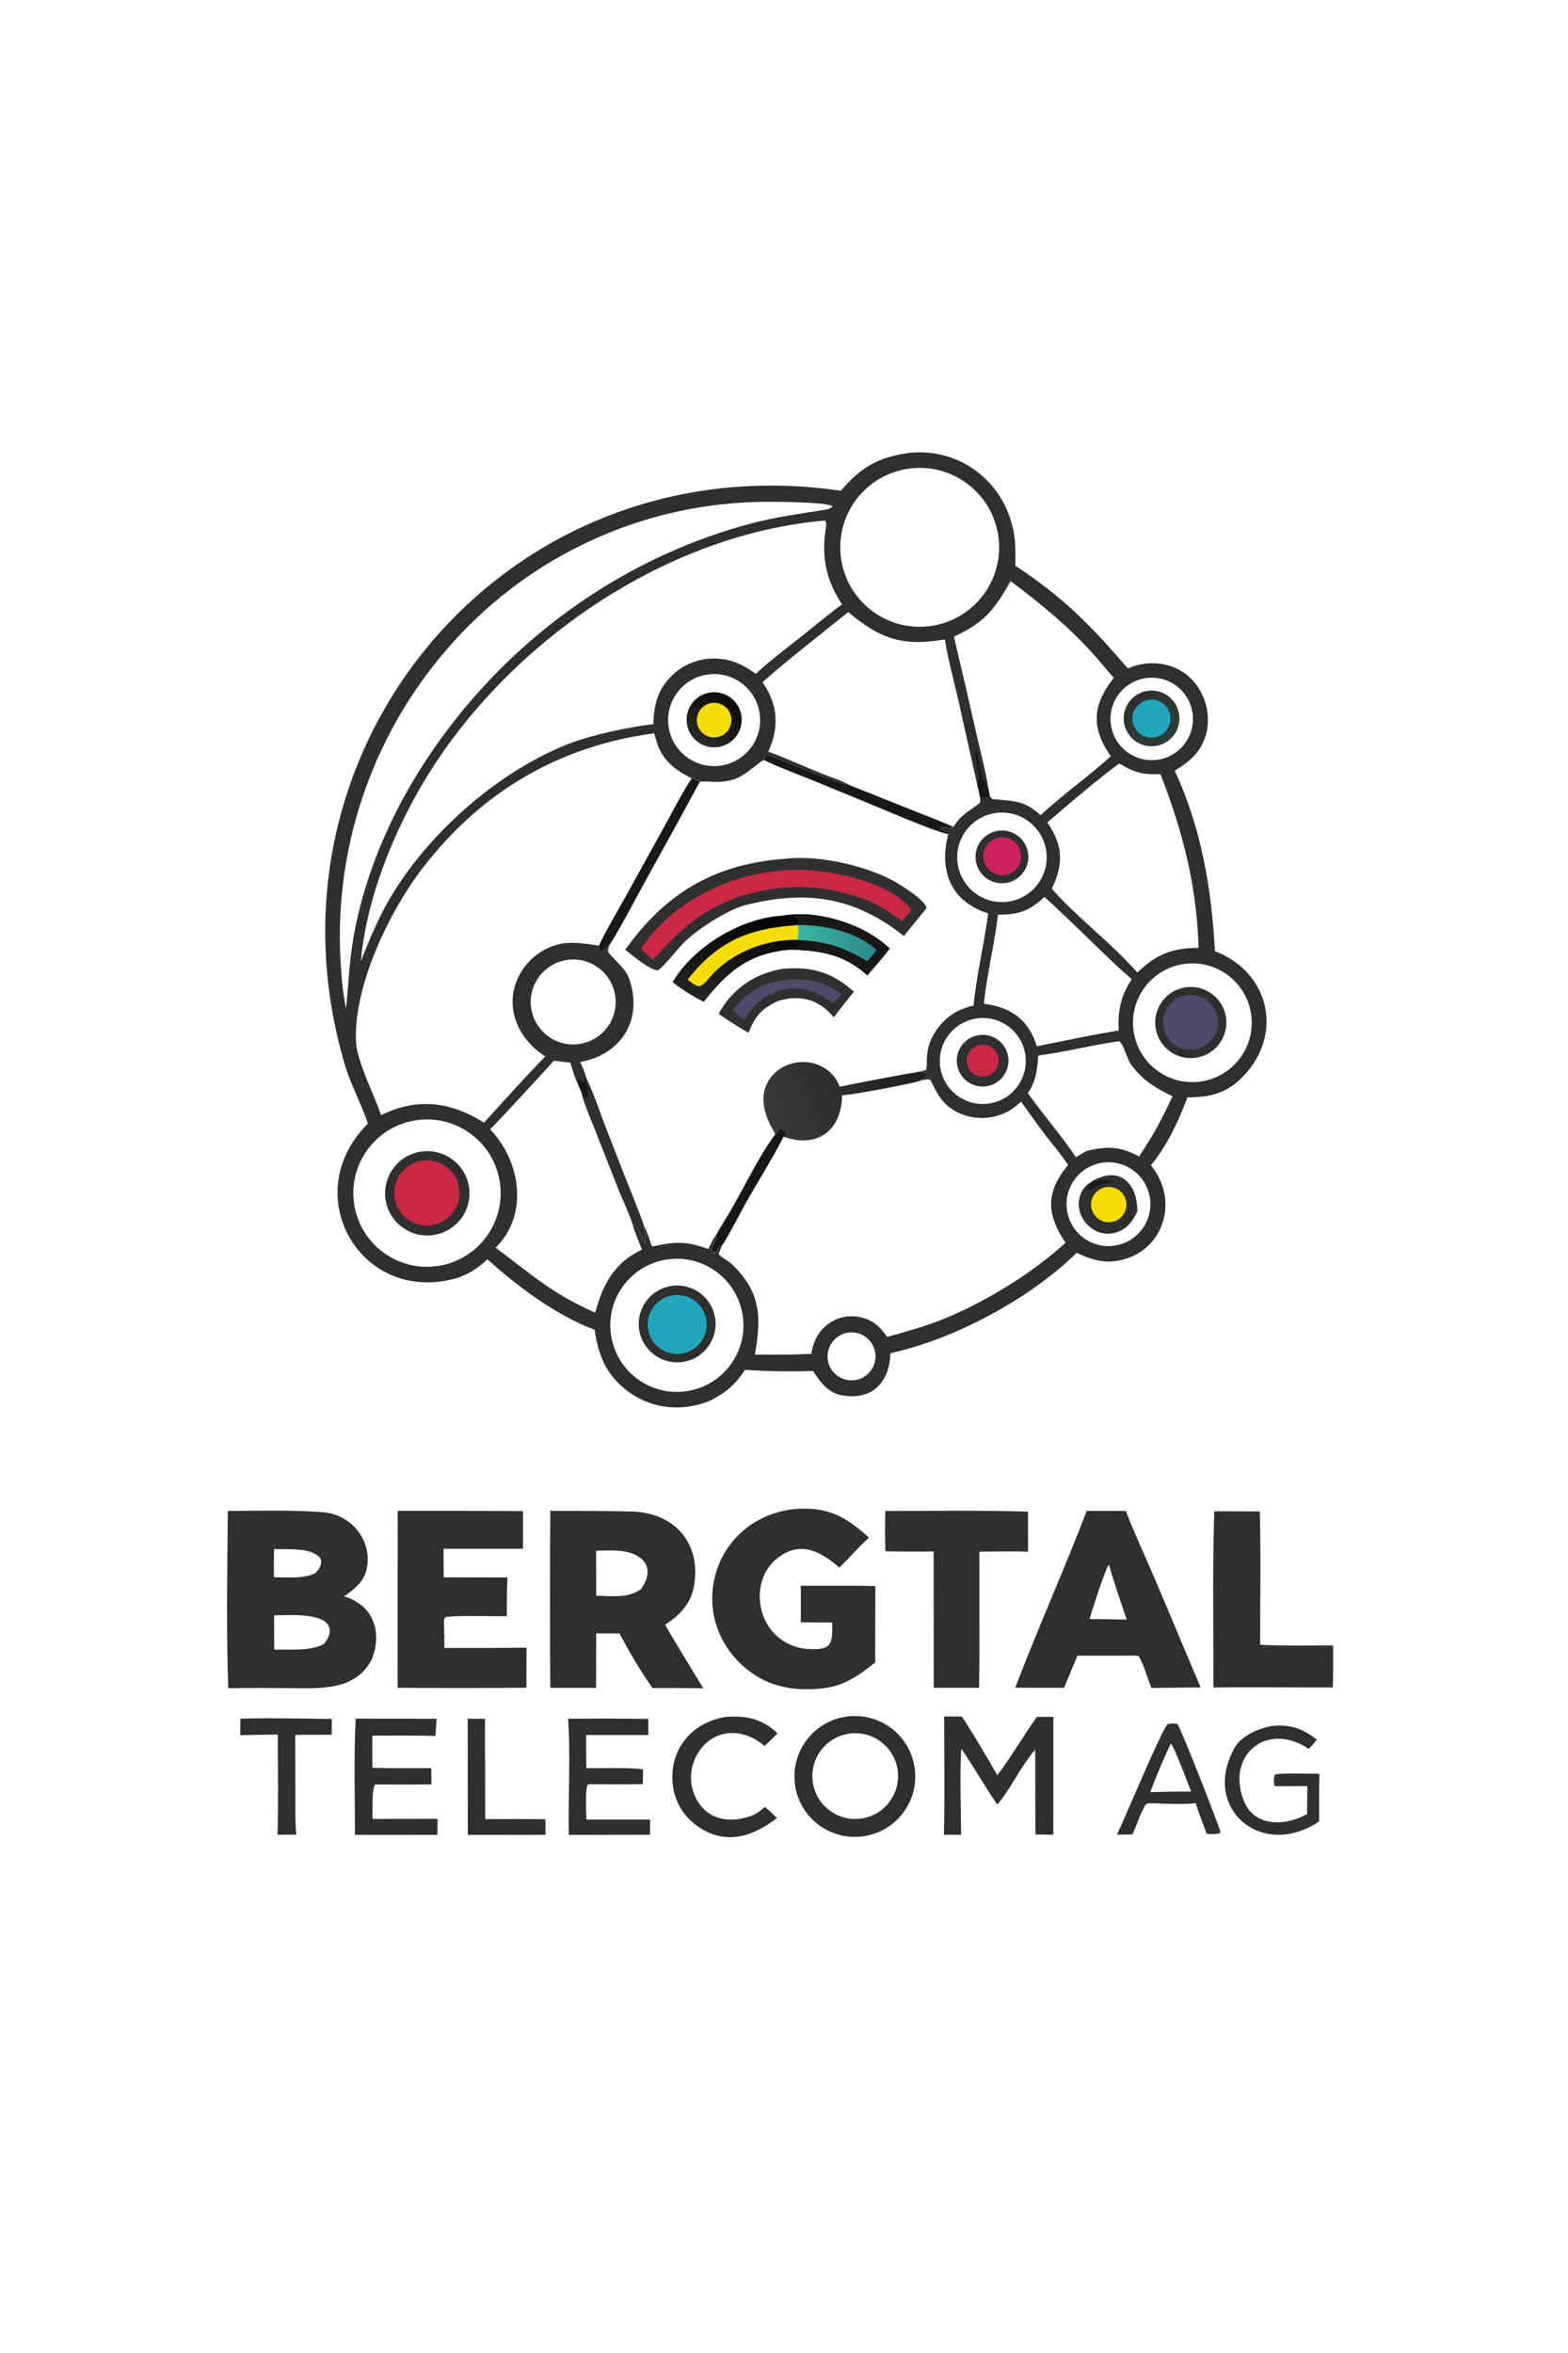 <svg version="1.1" xmlns="http://www.w3.org/2000/svg" style="display: block;" viewBox="0 0 1365 2048" width="1024" height="1536" preserveAspectRatio="none">
<defs>
	<linearGradient id="Gradient1" gradientUnits="userSpaceOnUse" x1="633.604" y1="607.731" x2="608.791" y2="644.218">
		<stop class="stop0" offset="0" stop-opacity="1" stop-color="rgb(10,10,9)"/>
		<stop class="stop1" offset="1" stop-opacity="1" stop-color="rgb(42,41,42)"/>
	</linearGradient>
	<linearGradient id="Gradient2" gradientUnits="userSpaceOnUse" x1="758.906" y1="819.517" x2="697.064" y2="820.411">
		<stop class="stop0" offset="0" stop-opacity="1" stop-color="rgb(46,139,144)"/>
		<stop class="stop1" offset="1" stop-opacity="1" stop-color="rgb(55,181,159)"/>
	</linearGradient>
	<linearGradient id="Gradient3" gradientUnits="userSpaceOnUse" x1="649.461" y1="790.72" x2="635.146" y2="872.407">
		<stop class="stop0" offset="0" stop-opacity="1" stop-color="rgb(0,0,0)"/>
		<stop class="stop1" offset="1" stop-opacity="1" stop-color="rgb(37,37,36)"/>
	</linearGradient>
	<linearGradient id="Gradient4" gradientUnits="userSpaceOnUse" x1="798.886" y1="916.646" x2="668.413" y2="970.128">
		<stop class="stop0" offset="0" stop-opacity="1" stop-color="rgb(31,31,30)"/>
		<stop class="stop1" offset="1" stop-opacity="1" stop-color="rgb(57,57,56)"/>
	</linearGradient>
</defs>
<path transform="translate(0,0)" fill="rgb(255,255,255)" d="M 0 0 L 1365 0 L 1365 2048 L 0 2048 L 0 0 z"/>
<path transform="translate(0,0)" fill="rgb(48,47,48)" d="M 790.473 394.301 C 834.373 389.177 873.148 418.033 882.061 461.131 C 884.302 471.964 883.986 481.396 883.81 492.341 C 926.314 520.391 949.468 544.31 981.901 581.842 C 991.72 577.39 1002.69 576.138 1013.26 578.263 C 1025.63 580.66 1036.47 588.025 1043.26 598.64 C 1055.12 617.07 1054.65 641.669 1039.38 657.936 C 1033.99 663.676 1029.2 666.586 1022.66 670.822 C 1045.79 720.59 1054.71 773.502 1057.62 827.873 C 1104.52 845.824 1117.96 899.275 1082.46 936.59 C 1068.19 951.589 1053.82 955.038 1033.72 955.123 C 1025.79 976.067 1016.3 996.77 1001.91 1014.23 C 1014.68 1030.04 1018.65 1050.94 1009.92 1069.71 C 1004.39 1081.6 994.262 1090.72 981.866 1094.99 C 965.294 1100.87 952.4 1097.66 937.354 1090.4 C 896.578 1130.38 831.05 1165.64 775.154 1177.76 C 774.435 1202.3 760.179 1218.89 733.513 1214.59 C 721.065 1212.58 714.241 1203.22 707.781 1193.25 C 688.04 1193.94 668.277 1193.62 648.569 1192.28 C 639.298 1205.96 632.198 1211.96 617.785 1219.31 C 611.588 1221.68 607.112 1223.03 600.493 1224.08 C 581.767 1227.16 562.59 1222.61 547.244 1211.44 C 527.876 1197.21 520.969 1180.17 517.614 1157.41 C 484.873 1145.26 449.971 1119.5 424.267 1095.92 C 417.537 1103.04 406.099 1110.12 396.635 1112.72 C 313.808 1135.52 258.416 1039.47 320.297 977.907 C 314.646 960.932 305.584 944.772 300.276 926.918 C 217.984 650.111 443.186 384.551 732.039 427.16 C 748.98 407.138 763.84 398.209 790.473 394.301 z"/>
<path transform="translate(0,0)" fill="rgb(255,255,255)" d="M 664.972 661.527 L 666.026 657.842 L 667.748 656.943 C 679.825 661.193 730.261 682.878 740.165 683.58 L 800.412 707.594 C 806.922 710.203 824.382 716.767 829.887 719.789 L 830.31 720.786 C 827.354 720.577 820.466 719.324 818.524 720.522 C 821.449 724.229 826.65 723.188 826.705 725.736 L 825.476 726.055 C 817.345 758.003 827.384 784.467 860.262 795.089 C 857.053 819.519 849.484 852.438 847.526 875.263 C 833.5 878.191 822.687 885.474 814.625 897.367 C 808.774 905.999 806.606 914.968 806.785 925.173 C 806.807 926.452 806.8 930.596 805.829 931.493 C 805.829 931.493 801.875 932.43 801.549 932.502 C 801.29 932.554 801.03 932.606 800.771 932.658 C 803.234 933.358 805.638 933.654 807.072 935.653 C 805.262 938.628 803.321 938.275 800.52 940.83 C 803.263 940.28 807.655 938.935 809.947 939.99 C 816.664 954.396 822.432 964.592 838.794 970.441 C 851.111 974.759 864.653 973.886 876.313 968.021 C 881.177 965.631 884.881 962.596 888.867 959.009 C 896.126 969.182 903.498 979.5 911.08 989.425 C 917.43 997.738 924.025 1005.1 929.737 1013.98 C 910.144 1037.56 910.67 1056.68 927.472 1081.64 C 898.646 1108.17 856.295 1134.04 819.759 1148.58 C 804.277 1154.74 788.33 1158.98 772.379 1163.58 C 765.734 1154.21 759.514 1148.26 747.561 1146.11 C 738.516 1144.42 729.173 1146.48 721.671 1151.8 C 712.106 1158.59 708.072 1167.26 706.128 1178.39 C 689.856 1178.95 673.573 1179.1 657.294 1178.84 C 662.872 1146.82 662.641 1124.35 637.051 1100.16 C 634.171 1097.44 627.604 1094.18 625.65 1091.39 L 628.727 1083.75 C 624.894 1085.85 625.204 1086.32 623.168 1090.09 L 620.86 1090.48 L 619.302 1089.16 C 619.536 1083.27 623.708 1080.4 623.465 1075.06 C 620.866 1077.56 618.386 1083.59 616.717 1087.09 C 596.528 1079.97 588.277 1080.67 567.507 1084.93 C 565.582 1079.31 563.328 1071.88 560.522 1066.81 C 560.137 1072.26 564.186 1076.56 561.573 1081.86 C 555.386 1074.23 558.808 1069.3 550.676 1065.68 C 547.418 1055.45 542.599 1045.88 538.569 1035.89 L 517.471 982.307 C 514.934 975.94 508.073 959.714 506.89 953.697 C 505.966 950.012 505.165 948.351 503.642 944.971 C 503.465 941.912 503.455 939.693 503.549 936.629 C 505.032 939.028 505.498 940.701 507.944 941.609 C 509.182 939.604 508.708 940.723 508.51 937.728 L 509.986 937.139 C 509.044 932.667 506.934 928.623 505.019 924.457 C 540.655 917.83 559.402 888.175 548.334 853.623 C 544.579 841.905 536.441 837.891 529.44 828.569 C 528.622 827.48 530.449 823.129 530.909 821.739 C 536.66 813.774 553.904 781.217 559.484 770.981 C 576.233 740.868 592.811 710.661 609.22 680.361 C 620.861 679.551 624.287 682.166 638.063 678.597 C 648.232 675.962 661.903 662.027 664.972 661.527 z"/>
<path transform="translate(0,0)" fill="rgb(255,255,255)" d="M 800.52 940.83 C 803.263 940.28 807.655 938.935 809.947 939.99 C 816.664 954.396 822.432 964.592 838.794 970.441 C 851.111 974.759 864.653 973.886 876.313 968.021 C 881.177 965.631 884.881 962.596 888.867 959.009 C 896.126 969.182 903.498 979.5 911.08 989.425 C 917.43 997.738 924.025 1005.1 929.737 1013.98 C 910.144 1037.56 910.67 1056.68 927.472 1081.64 C 898.646 1108.17 856.295 1134.04 819.759 1148.58 C 804.277 1154.74 788.33 1158.98 772.379 1163.58 C 765.734 1154.21 759.514 1148.26 747.561 1146.11 C 738.516 1144.42 729.173 1146.48 721.671 1151.8 C 712.106 1158.59 708.072 1167.26 706.128 1178.39 C 689.856 1178.95 673.573 1179.1 657.294 1178.84 C 662.872 1146.82 662.641 1124.35 637.051 1100.16 C 634.171 1097.44 627.604 1094.18 625.65 1091.39 L 628.727 1083.75 C 624.894 1085.85 625.204 1086.32 623.168 1090.09 L 620.86 1090.48 L 619.302 1089.16 C 619.536 1083.27 623.708 1080.4 623.465 1075.06 C 625.151 1071.54 627.959 1066.93 630.074 1063.58 C 645.43 1039.22 657.937 1010.25 674.868 987.182 C 679.31 983.989 675.533 981.602 679.702 982.477 C 682.516 983.067 683.798 984.651 684.888 987.021 L 683.898 988.912 L 682.111 989.374 C 711.365 999.812 732.655 984.151 733.045 953.335 C 742.601 952.858 790.875 943.833 800.52 940.83 z"/>
<path transform="translate(0,0)" fill="rgb(26,24,22)" d="M 674.868 987.182 C 679.31 983.989 675.533 981.602 679.702 982.477 C 682.516 983.067 683.798 984.651 684.888 987.021 L 683.898 988.912 L 682.111 989.374 C 671.89 1009.58 658.512 1030.27 647.436 1050.28 C 643.705 1057.02 632.502 1078.98 628.727 1083.75 C 624.894 1085.85 625.204 1086.32 623.168 1090.09 L 620.86 1090.48 L 619.302 1089.16 C 619.536 1083.27 623.708 1080.4 623.465 1075.06 C 625.151 1071.54 627.959 1066.93 630.074 1063.58 C 645.43 1039.22 657.937 1010.25 674.868 987.182 z"/>
<path transform="translate(0,0)" fill="url(#Gradient4)" d="M 674.868 987.182 C 673.879 984.567 671.712 981.576 670.392 978.876 C 665.666 969.247 662.583 957.349 666.155 946.879 C 674.326 922.925 706.815 916.75 724.091 934.79 C 727.747 938.607 728.876 941.122 731.035 945.822 C 754.221 941.124 777.468 936.736 800.771 932.658 C 803.234 933.358 805.638 933.654 807.072 935.653 C 805.262 938.628 803.321 938.275 800.52 940.83 C 790.875 943.833 742.601 952.858 733.045 953.335 C 732.655 984.151 711.365 999.812 682.111 989.374 L 683.898 988.912 L 684.888 987.021 C 683.798 984.651 682.516 983.067 679.702 982.477 C 675.533 981.602 679.31 983.989 674.868 987.182 z"/>
<path transform="translate(0,0)" fill="rgb(48,47,48)" d="M 503.642 944.971 C 503.465 941.912 503.455 939.693 503.549 936.629 C 505.032 939.028 505.498 940.701 507.944 941.609 C 509.182 939.604 508.708 940.723 508.51 937.728 L 509.986 937.139 L 510.613 938.919 C 516.182 950.073 521 964.282 525.406 976.076 C 530.939 990.594 536.548 1005.08 542.232 1019.54 C 544.801 1026.12 559.659 1062.57 560.522 1066.81 C 560.137 1072.26 564.186 1076.56 561.573 1081.86 C 555.386 1074.23 558.808 1069.3 550.676 1065.68 C 547.418 1055.45 542.599 1045.88 538.569 1035.89 L 517.471 982.307 C 514.934 975.94 508.073 959.714 506.89 953.697 C 505.966 950.012 505.165 948.351 503.642 944.971 z"/>
<path transform="translate(0,0)" fill="rgb(26,24,22)" d="M 503.642 944.971 C 503.465 941.912 503.455 939.693 503.549 936.629 C 505.032 939.028 505.498 940.701 507.944 941.609 C 509.182 939.604 508.708 940.723 508.51 937.728 L 509.986 937.139 L 510.613 938.919 L 510.586 939.895 C 510.452 945.889 512.515 950.225 511.38 954.367 L 509.625 955.281 L 506.89 953.697 C 505.966 950.012 505.165 948.351 503.642 944.971 z"/>
<path transform="translate(0,0)" fill="rgb(26,24,22)" d="M 664.972 661.527 L 666.026 657.842 L 667.748 656.943 C 679.825 661.193 730.261 682.878 740.165 683.58 L 800.412 707.594 C 806.922 710.203 824.382 716.767 829.887 719.789 L 830.31 720.786 C 827.354 720.577 820.466 719.324 818.524 720.522 C 821.449 724.229 826.65 723.188 826.705 725.736 L 825.476 726.055 C 810.994 722.792 771.328 705.385 756.191 699.231 L 705.552 678.395 C 692.721 673.236 677.2 667.556 664.972 661.527 z"/>
<path transform="translate(0,0)" fill="rgb(48,47,48)" d="M 683.708 747.428 C 714.273 743.81 760.868 754.607 786.356 771.87 C 791.826 775.575 805.27 784.273 806.628 790.328 L 786.869 814.698 C 743.354 780.114 701.103 774.397 647.782 788.068 C 632.518 792.477 605.59 809.593 594.416 821.355 C 590.273 825.715 576.667 842.599 572.612 844.559 C 564.676 843.765 551.072 831.942 544.304 826.652 C 579.615 777.008 622.507 751.853 683.708 747.428 z"/>
<path transform="translate(0,0)" fill="rgb(202,40,67)" d="M 683.883 757.428 C 715.243 754.97 773.923 765.592 793.636 792.15 L 785.226 801.74 C 773.032 792.995 764.827 787.01 750.382 781.955 C 713.306 768.98 679.4 768.999 642.257 780.793 C 606.938 794.501 593.733 808.237 568.463 835.429 C 564.858 832.396 561.515 829.091 558.117 825.828 C 584.908 784.524 635.66 760.403 683.883 757.428 z"/>
<path transform="translate(0,0)" fill="url(#Gradient3)" d="M 681.764 796.932 C 707.312 792.117 741.197 801.551 762.52 815.989 C 766.783 818.83 770.781 822.048 774.467 825.606 C 768.402 833.63 761.624 841.28 755.04 848.9 C 735.088 830.875 715.253 827.447 689.256 826.557 C 687.344 826.639 685.436 826.799 683.538 827.036 C 650.178 831.022 632.282 847.023 612.604 872.053 C 602.831 866.898 594.168 861.742 585.533 854.788 C 603.928 823.619 645.602 798.674 681.764 796.932 z"/>
<path transform="translate(0,0)" fill="rgb(26,24,22)" d="M 681.764 796.932 C 707.312 792.117 741.197 801.551 762.52 815.989 C 766.783 818.83 770.781 822.048 774.467 825.606 C 768.402 833.63 761.624 841.28 755.04 848.9 C 735.088 830.875 715.253 827.447 689.256 826.557 C 690.922 825.315 698.932 825.489 701.473 825.42 C 698.115 824.985 697.174 825.101 694.367 823.41 C 697.155 820.699 698.786 823.24 702.079 821.189 L 695.55 818.266 L 694.717 817.999 C 695.008 813.853 695.094 809.303 695.258 805.116 C 694.716 802.853 694.199 801.179 693.478 798.965 C 690.321 796.568 686.285 797.156 681.764 796.932 z"/>
<path transform="translate(0,0)" fill="url(#Gradient2)" d="M 695.258 805.116 C 718.053 804.983 745.849 811.15 763.076 826.875 C 760.675 829.814 757.44 834.002 754.911 836.678 C 734.952 824.448 719.185 819.342 695.55 818.266 L 694.717 817.999 C 695.008 813.853 695.094 809.303 695.258 805.116 z"/>
<path transform="translate(0,0)" fill="rgb(245,221,12)" d="M 695.258 805.116 C 695.094 809.303 695.008 813.853 694.717 817.999 C 666.115 817.361 636.158 829.299 617.625 850.972 C 614.876 854.187 612.363 857.655 608.246 858.476 C 604.134 857.346 601.938 855.277 598.566 852.673 C 600.448 850.293 602.384 847.957 604.372 845.665 C 630.253 816.022 657.44 807.533 695.258 805.116 z"/>
<path transform="translate(0,0)" fill="rgb(48,47,48)" d="M 681.548 843.224 C 706.623 841.008 724.579 846.32 743.359 863.169 C 737.354 870.471 731.511 877.903 725.832 885.461 C 713.081 869.83 696.744 865.439 677.607 871.132 C 662.951 877.822 657.672 884.028 651.524 898.893 C 641.727 893.217 634.854 888.934 625.616 882.42 C 637.285 860.603 657.252 847.177 681.548 843.224 z"/>
<path transform="translate(0,0)" fill="rgb(77,74,106)" d="M 690.173 852.454 C 706.811 851.95 719.65 855.507 732.844 865.624 L 725.135 873.215 C 711.014 861.391 689.42 855.571 672.504 864.945 C 661.457 868.122 653.784 878.996 647.728 888.07 C 644.415 885.3 640.993 882.166 637.735 879.289 C 639.311 877.331 640.93 875.41 642.592 873.525 C 655.806 858.713 671.103 853.65 690.173 852.454 z"/>
<path transform="translate(0,0)" fill="rgb(255,255,255)" d="M 331.809 970.568 C 326.188 954.194 310.7 923.526 309.913 906.956 C 307.573 857.636 339.492 792.381 368.124 755.254 C 419.452 688.697 487.056 649.277 569.528 638.229 C 570.262 641.12 571.105 643.983 572.055 646.811 C 577.297 662.568 587.971 670.314 602.191 677.427 L 609.22 680.361 C 592.811 710.661 576.233 740.868 559.484 770.981 C 553.904 781.217 536.66 813.774 530.909 821.739 C 527.04 824.171 526.778 827.868 522.402 828.634 C 520.671 825.681 521.075 826.965 521.525 823.098 C 511.663 821.462 498.034 819.483 488.29 821.489 C 474.484 824.362 462.387 832.608 454.668 844.409 C 437.056 871.446 448.525 902.988 474.706 919.436 C 456.99 937.704 438.566 958.277 421.313 977.138 C 392.253 958.759 362.896 955.219 331.809 970.568 z"/>
<path transform="translate(0,0)" fill="rgb(26,24,22)" d="M 602.191 677.427 L 609.22 680.361 C 592.811 710.661 576.233 740.868 559.484 770.981 C 553.904 781.217 536.66 813.774 530.909 821.739 C 527.04 824.171 526.778 827.868 522.402 828.634 C 520.671 825.681 521.075 826.965 521.525 823.098 C 525.216 813.684 540.518 788.014 546.015 777.86 L 578.226 719.614 C 585.654 706.083 593.682 690.084 602.191 677.427 z"/>
<path transform="translate(0,0)" fill="rgb(255,255,255)" d="M 714.424 453.419 L 718.225 453.055 C 720.48 454.732 718.313 463.034 717.921 467.185 C 715.812 489.562 720.882 507.491 733.027 526.13 C 722.534 533.447 709.707 544.379 699.408 552.602 C 686.498 562.911 669.677 575.342 657.962 586.486 C 646.964 578.547 636.851 573.559 622.988 573.196 C 608.923 572.747 595.277 578.011 585.157 587.788 C 572.574 599.89 569.156 613.546 568.785 630.291 C 547.198 632.723 514.551 639.708 494.328 647.679 C 426.109 674.57 355.541 740.088 326.408 807.395 C 321.949 816.943 318.046 826.92 314.097 836.703 C 318.475 788.82 336.19 740.867 358.607 698.704 C 426.562 570.893 569.036 467.385 714.424 453.419 z"/>
<path transform="translate(0,0)" fill="rgb(255,255,255)" d="M 738.429 532.764 C 766.504 556.271 786.005 562.903 822.554 556.53 C 824.663 571.151 830.372 592.62 833.822 607.517 L 850.582 682.393 C 851.614 686.373 852.341 689.396 853.05 693.45 C 853.257 696.028 854.037 698.021 852.345 699.34 C 842.228 707.229 837.261 708.452 829.887 719.789 C 824.382 716.767 806.922 710.203 800.412 707.594 L 740.165 683.58 C 735.631 681.113 730.538 678.96 725.689 677.221 C 706.608 670.378 687.708 661.127 668.789 654.247 C 678.66 632.771 677.239 613.12 663.739 593.751 C 686.442 573.782 714.618 551.905 738.429 532.764 z"/>
<path transform="translate(0,0)" fill="rgb(255,255,255)" d="M 646.393 437.417 C 651.584 437.151 656.778 436.944 661.974 436.794 C 670.506 436.573 720.7 436.764 724.871 440.725 C 723.576 442.262 720.968 443.284 718.991 443.596 C 696.761 447.109 676.386 449.79 654.487 455.437 C 604.4 468.747 556.811 490.111 513.581 518.694 C 415.591 582.691 333.895 689.783 309.751 805.256 C 304 832.904 304 850.371 301.28 878.054 C 298.874 866.283 297.749 856.223 296.94 844.18 C 289.142 742.116 322.645 641.195 389.933 564.058 C 454.885 489.041 547.344 443.385 646.393 437.417 z"/>
<path transform="translate(0,0)" fill="rgb(255,255,255)" d="M 879.833 505.8 C 908.763 527.586 935.969 549.991 959.259 577.932 C 962.461 581.773 966.198 586.336 969.597 589.882 C 950.83 613.974 949.717 633.245 966.931 658.177 C 947.949 675.755 925.212 691.292 905.969 709.598 C 891.413 696.301 882.545 697.361 863.745 695.494 C 862.94 694.52 862.234 693.664 861.626 692.927 L 860.21 685.506 C 858.549 672.95 853.571 654.35 850.655 641.526 C 844.072 612.366 837.327 583.243 830.423 554.158 C 857.796 541.288 865.188 531.022 879.833 505.8 z"/>
<path transform="translate(0,0)" fill="rgb(255,255,255)" d="M 482.236 923.241 L 496.559 924.976 C 498.803 932.429 500.298 937.897 503.642 944.971 C 505.165 948.351 505.966 950.012 506.89 953.697 C 508.073 959.714 514.934 975.94 517.471 982.307 L 538.569 1035.89 C 542.599 1045.88 547.418 1055.45 550.676 1065.68 C 552.135 1071.24 556.538 1081.79 558.792 1087.59 C 534.333 1099.5 525.004 1117.62 518.143 1142.5 C 480.101 1125.73 463.027 1109.44 431.481 1085.98 C 460.47 1057.22 453.402 1010.88 426.721 983.02 C 445.286 963.769 464.013 942.933 482.236 923.241 z"/>
<path transform="translate(0,0)" fill="rgb(255,255,255)" d="M 974.178 664.652 C 976.169 665.228 980.915 668.367 983.28 669.437 C 993.439 674.031 999.608 673.856 1010.25 673.853 C 1029.86 724.423 1041.78 770.736 1043.43 825.038 C 1020.73 824.949 1006.23 830.743 990.184 846.47 L 982.39 838.115 C 963.398 817.995 932.747 793.634 915.634 773.497 C 926.039 751.911 925.435 735.534 911.687 715.833 C 929.163 700.994 956.037 677.73 974.178 664.652 z"/>
<path transform="translate(0,0)" fill="rgb(255,255,255)" d="M 790.749 407.946 C 828.53 402.492 863.583 428.682 869.064 466.458 C 874.544 504.235 848.378 539.307 810.605 544.813 C 772.796 550.325 737.682 524.127 732.197 486.314 C 726.711 448.501 752.932 413.406 790.749 407.946 z"/>
<path transform="translate(0,0)" fill="rgb(255,255,255)" d="M 360.659 975.301 C 395.468 969.207 428.647 992.424 434.848 1027.21 C 441.049 1062 417.935 1095.25 383.165 1101.56 C 348.241 1107.9 314.813 1084.66 308.585 1049.72 C 302.357 1014.78 325.697 981.421 360.659 975.301 z"/>
<path transform="translate(0,0)" fill="rgb(48,47,48)" d="M 367.877 1002.15 C 388.118 999.884 406.335 1014.53 408.473 1034.78 C 410.612 1055.04 395.854 1073.16 375.587 1075.17 C 355.498 1077.17 337.567 1062.57 335.448 1042.49 C 333.328 1022.41 347.815 1004.39 367.877 1002.15 z"/>
<path transform="translate(0,0)" fill="rgb(202,40,67)" d="M 365.613 1010.61 C 375.654 1008.43 386.087 1011.85 392.891 1019.55 C 399.696 1027.25 401.81 1038.02 398.419 1047.72 C 395.029 1057.42 386.663 1064.53 376.544 1066.31 C 361.317 1068.99 346.746 1058.99 343.768 1043.82 C 340.791 1028.65 350.503 1013.88 365.613 1010.61 z"/>
<path transform="translate(0,0)" fill="rgb(255,255,255)" d="M 909.078 780.819 C 911.54 782.261 924.555 795.067 927.333 797.627 C 946.641 815.42 965.422 835.352 985.328 852.356 C 975.617 866.592 972.973 879.93 973.884 896.88 C 958.882 899.389 943.934 902.205 929.048 905.328 L 902.562 910.608 C 895.622 887.55 879.956 876.577 856.53 873.649 C 858.522 851.354 865.947 820.763 868.787 796.091 C 886.549 796.184 895.917 793.006 909.078 780.819 z"/>
<path transform="translate(0,0)" fill="rgb(255,255,255)" d="M 580.029 1096.34 C 611.612 1091.25 641.341 1112.72 646.444 1144.3 C 651.547 1175.88 630.092 1205.62 598.515 1210.74 C 566.914 1215.87 537.146 1194.39 532.04 1162.79 C 526.933 1131.18 548.423 1101.43 580.029 1096.34 z"/>
<path transform="translate(0,0)" fill="rgb(48,47,48)" d="M 582.253 1119.67 C 600.329 1115.67 618.215 1127.11 622.161 1145.2 C 626.106 1163.29 614.609 1181.14 596.509 1185.03 C 578.486 1188.9 560.726 1177.47 556.798 1159.45 C 552.87 1141.44 564.254 1123.65 582.253 1119.67 z"/>
<path transform="translate(0,0)" fill="rgb(32,167,190)" d="M 582.572 1128.09 C 591.501 1125.59 601.088 1128.09 607.646 1134.65 C 614.205 1141.21 616.713 1150.8 614.207 1159.72 C 611.7 1168.65 604.57 1175.54 595.557 1177.72 C 585.953 1180.05 575.865 1176.66 569.621 1169 C 563.378 1161.34 562.089 1150.77 566.309 1141.84 C 569.483 1135.12 575.416 1130.1 582.572 1128.09 z"/>
<path transform="translate(0,0)" fill="rgb(255,255,255)" d="M 1028.47 839.401 C 1056.34 834.178 1083.21 852.381 1088.69 880.196 C 1094.17 908.011 1076.22 935.051 1048.46 940.794 C 1020.33 946.614 992.85 928.372 987.294 900.187 C 981.737 872.001 1000.24 844.694 1028.47 839.401 z"/>
<path transform="translate(0,0)" fill="rgb(48,47,48)" d="M 1029.55 859.835 C 1046.25 855.924 1062.95 866.327 1066.8 883.04 C 1070.65 899.754 1060.19 916.415 1043.46 920.207 C 1026.82 923.98 1010.26 913.582 1006.43 896.953 C 1002.6 880.324 1012.94 863.727 1029.55 859.835 z"/>
<path transform="translate(0,0)" fill="rgb(77,74,106)" d="M 1030.91 866.665 C 1043.6 863.628 1056.37 871.372 1059.55 884.031 C 1062.73 896.69 1055.12 909.549 1042.5 912.866 C 1034.21 915.045 1025.39 912.6 1019.4 906.465 C 1013.41 900.33 1011.19 891.451 1013.57 883.216 C 1015.95 874.981 1022.57 868.66 1030.91 866.665 z"/>
<path transform="translate(0,0)" fill="rgb(255,255,255)" d="M 973.688 906.357 C 977.398 906.11 980.99 921.839 984.661 926.658 C 995.686 941.13 1005.31 946.383 1020.68 954.243 C 1011.09 975.109 1004.29 987.455 991.565 1006.65 C 975.779 997.752 963.431 997.337 946.016 1001.82 C 943.301 1003.11 939.22 1005.71 936.513 1007.31 C 926.668 991.708 906.796 968.538 894.833 951.494 C 902.309 939.524 902.605 932.289 903.939 918.646 C 927.241 915.677 950.375 909.627 973.688 906.357 z"/>
<path transform="translate(0,0)" fill="rgb(255,255,255)" d="M 612.353 587.807 C 633.961 582.644 655.642 596.057 660.668 617.697 C 665.694 639.337 652.143 660.933 630.471 665.821 C 608.993 670.666 587.633 657.263 582.652 635.816 C 577.671 614.369 590.938 592.924 612.353 587.807 z"/>
<path transform="translate(0,0)" fill="url(#Gradient1)" d="M 614.495 603.59 C 627.186 599.606 640.696 606.707 644.612 619.419 C 648.528 632.131 641.356 645.603 628.623 649.451 C 615.985 653.271 602.637 646.164 598.75 633.547 C 594.863 620.93 601.899 607.544 614.495 603.59 z"/>
<path transform="translate(0,0)" fill="rgb(245,221,12)" d="M 616.879 612.47 C 624.773 609.818 633.322 614.067 635.973 621.961 C 638.625 629.855 634.376 638.403 626.482 641.055 C 618.589 643.706 610.041 639.457 607.389 631.564 C 604.737 623.671 608.986 615.123 616.879 612.47 z"/>
<path transform="translate(0,0)" fill="rgb(255,255,255)" d="M 867.442 707.528 C 888.504 704.923 907.777 719.654 910.791 740.662 C 913.805 761.67 899.451 781.225 878.506 784.647 C 864.59 786.92 850.532 781.498 841.747 770.468 C 832.963 759.438 830.823 744.523 836.152 731.469 C 841.482 718.414 853.449 709.258 867.442 707.528 z"/>
<path transform="translate(0,0)" fill="rgb(48,47,48)" d="M 867.332 723.36 C 879.644 720.677 891.82 728.41 894.627 740.695 C 897.434 752.979 889.824 765.233 877.569 768.163 C 869.53 770.086 861.078 767.543 855.435 761.504 C 849.791 755.466 847.825 746.861 850.286 738.971 C 852.747 731.081 859.256 725.12 867.332 723.36 z"/>
<path transform="translate(0,0)" fill="rgb(206,33,98)" d="M 869.978 729.02 C 878.863 727.66 887.197 733.678 888.701 742.54 C 890.205 751.402 884.323 759.832 875.487 761.48 C 869.642 762.57 863.663 760.423 859.846 755.865 C 856.029 751.306 854.966 745.044 857.066 739.481 C 859.165 733.918 864.101 729.92 869.978 729.02 z"/>
<path transform="translate(0,0)" fill="rgb(255,255,255)" d="M 849.981 886.474 C 870.371 883.398 889.407 897.396 892.55 917.776 C 895.692 938.156 881.756 957.238 861.386 960.446 C 840.922 963.669 821.733 949.655 818.577 929.181 C 815.42 908.707 829.497 889.564 849.981 886.474 z"/>
<path transform="translate(0,0)" fill="rgb(48,47,48)" d="M 848.629 901.741 C 856.38 899.29 864.852 901.211 870.788 906.766 C 876.723 912.322 879.2 920.648 877.267 928.545 C 875.333 936.442 869.29 942.681 861.458 944.866 C 849.634 948.164 837.348 941.376 833.847 929.609 C 830.347 917.843 836.924 905.443 848.629 901.741 z"/>
<path transform="translate(0,0)" fill="rgb(202,40,67)" d="M 852.06 909.678 C 859.567 907.806 867.16 912.412 868.97 919.934 C 870.78 927.456 866.113 935.012 858.576 936.761 C 851.126 938.489 843.676 933.887 841.887 926.451 C 840.097 919.015 844.639 911.527 852.06 909.678 z"/>
<path transform="translate(0,0)" fill="rgb(255,255,255)" d="M 494.277 835.414 C 514.377 832.836 532.808 846.918 535.603 866.989 C 538.398 887.061 524.517 905.643 504.476 908.655 C 491.319 910.632 478.113 905.388 469.897 894.923 C 461.68 884.457 459.72 870.384 464.765 858.072 C 469.809 845.759 481.079 837.107 494.277 835.414 z"/>
<path transform="translate(0,0)" fill="rgb(255,255,255)" d="M 957.534 1012.36 C 970.529 1009.66 983.966 1014.22 992.624 1024.28 C 1001.28 1034.34 1003.8 1048.31 999.195 1060.76 C 994.592 1073.21 983.593 1082.17 970.473 1084.18 C 950.92 1087.16 932.547 1074.03 929.04 1054.57 C 925.533 1035.1 938.169 1016.38 957.534 1012.36 z"/>
<path transform="translate(0,0)" fill="rgb(48,47,48)" d="M 951.73 1027.58 C 975.238 1014.43 990.175 1030.57 990.11 1054.38 C 986.195 1062.57 981.586 1069.2 972.535 1072.43 C 966.5 1074.59 959.848 1074.23 954.081 1071.43 C 947.648 1068.26 942.728 1062.67 940.39 1055.89 C 936.909 1045.46 940.48 1033.43 950.682 1028.4 L 951.73 1027.58 z"/>
<path transform="translate(0,0)" fill="rgb(26,24,22)" d="M 951.73 1027.58 C 960.739 1026.81 962.584 1026.18 971.045 1029.32 L 969.929 1029.24 C 957.879 1028.48 954.744 1034.38 946.977 1035.8 C 947.17 1032.04 948.145 1031.98 950.682 1028.4 L 951.73 1027.58 z"/>
<path transform="translate(0,0)" fill="rgb(245,221,12)" d="M 962.314 1033.34 C 970.575 1031.76 978.574 1037.1 980.271 1045.34 C 981.969 1053.58 976.735 1061.65 968.522 1063.47 C 963.105 1064.66 957.463 1062.85 953.757 1058.72 C 950.051 1054.59 948.855 1048.79 950.627 1043.53 C 952.399 1038.28 956.865 1034.38 962.314 1033.34 z"/>
<path transform="translate(0,0)" fill="rgb(255,255,255)" d="M 994.883 590.699 C 1014.22 586.426 1033.36 598.616 1037.67 617.943 C 1041.98 637.271 1029.83 656.438 1010.51 660.782 C 991.136 665.139 971.908 652.946 967.588 633.567 C 963.267 614.189 975.496 594.983 994.883 590.699 z"/>
<path transform="translate(0,0)" fill="rgb(44,58,58)" d="M 979.216 618.687 C 982.648 606.685 994.64 599.258 1006.91 601.533 C 1014.22 602.888 1020.51 607.526 1023.96 614.114 C 1028.06 621.95 1027.56 631.398 1022.66 638.76 C 1017.76 646.122 1009.24 650.229 1000.43 649.472 C 991.616 648.715 983.918 643.215 980.347 635.124 C 978.06 629.946 977.66 624.13 979.216 618.687 z"/>
<path transform="translate(0,0)" fill="rgb(32,167,190)" d="M 998.939 609.25 C 1003.49 608.27 1008.25 609.256 1012.04 611.966 C 1017.78 616.069 1020.28 623.357 1018.28 630.12 C 1016.28 636.883 1010.21 641.634 1003.17 641.953 C 996.12 642.272 989.647 638.089 987.042 631.534 C 985.156 626.786 985.569 621.433 988.161 617.03 C 990.508 613.044 994.417 610.222 998.939 609.25 z"/>
<path transform="translate(0,0)" fill="rgb(48,47,48)" d="M 979.216 618.687 C 982.648 606.685 994.64 599.258 1006.91 601.533 L 1009.8 605.44 C 1004.24 606.317 1003.48 605.357 998.939 609.25 C 994.417 610.222 990.508 613.044 988.161 617.03 C 978.837 625.113 986.241 631.692 980.347 635.124 C 978.06 629.946 977.66 624.13 979.216 618.687 z"/>
<path transform="translate(0,0)" fill="rgb(44,56,46)" d="M 1006.91 601.533 C 1014.22 602.888 1020.51 607.526 1023.96 614.114 C 1024.02 616.194 1023.89 618.209 1023.8 620.288 L 1022.89 620.715 C 1022.02 619.536 1021.13 618.365 1020.24 617.201 C 1016.73 612.652 1016.79 612.566 1012.04 611.966 C 1008.25 609.256 1003.49 608.27 998.939 609.25 C 1003.48 605.357 1004.24 606.317 1009.8 605.44 L 1006.91 601.533 z"/>
<path transform="translate(0,0)" fill="rgb(255,255,255)" d="M 735.764 1160.43 C 743.03 1158.44 750.808 1160.51 756.117 1165.86 C 761.426 1171.2 763.442 1179 761.393 1186.25 C 759.343 1193.5 753.546 1199.08 746.223 1200.86 C 735.135 1203.55 723.939 1196.85 721.081 1185.8 C 718.223 1174.75 724.761 1163.46 735.764 1160.43 z"/>
<path transform="translate(0,0)" fill="rgb(26,24,22)" d="M 850.582 682.393 C 855.071 674.677 847.036 664.143 849.768 652.56 C 852.924 655.46 851.585 675.68 860.21 685.506 L 861.626 692.927 C 857.892 694.102 856.987 693.867 853.05 693.45 C 852.341 689.396 851.614 686.373 850.582 682.393 z"/>
<path transform="translate(0,0)" fill="rgb(48,47,48)" d="M 198.336 1315.09 C 225.915 1315 253.839 1314.06 281.519 1316.25 C 306.86 1318.26 325.668 1342.76 318.636 1367.79 C 315.899 1377.54 307.491 1383.95 299.486 1389.43 C 325.008 1396.92 333.141 1420.57 323.607 1444.26 C 309.354 1472.04 278.201 1469.53 251.67 1469.3 C 234.032 1469.14 216.33 1469.12 198.695 1469.38 C 196.965 1421.58 197.859 1363.3 198.336 1315.09 z"/>
<path transform="translate(0,0)" fill="rgb(255,255,255)" d="M 238.6 1405.95 C 251.526 1405.85 267.303 1404.44 279.313 1409.4 C 289.877 1413.77 288.44 1423.14 282.196 1430.65 C 272.009 1437.2 251.661 1435.56 238.74 1435.78 L 238.6 1405.95 z"/>
<path transform="translate(0,0)" fill="rgb(255,255,255)" d="M 238.539 1348.26 C 250.18 1348.76 267.758 1346.77 277.244 1354.46 C 282.149 1358.44 278.388 1365.46 274.661 1369.09 C 265.529 1374.32 249.397 1372.89 238.438 1372.78 C 238.389 1364.61 238.422 1356.43 238.539 1348.26 z"/>
<path transform="translate(0,0)" fill="rgb(48,47,48)" d="M 479.031 1314.99 C 502.466 1315.05 526.062 1315.09 549.431 1315.57 C 587.321 1316.35 611.079 1343.42 603.999 1381.18 C 601.132 1396.47 591.518 1405.8 579.083 1414.19 C 589.322 1432.34 601.476 1451.51 612.253 1469.55 C 604.999 1469.19 597.031 1469.3 589.718 1469.26 L 568.072 1469.26 C 557.524 1454.49 547.784 1437.77 539.347 1421.74 C 532.747 1421.61 525.648 1421.73 519.01 1421.73 L 518.904 1469.08 L 479.02 1469.04 C 478.743 1417.69 478.746 1366.34 479.031 1314.99 z"/>
<path transform="translate(0,0)" fill="rgb(255,255,255)" d="M 518.928 1349.73 C 530.919 1349.6 544.925 1348.07 555.591 1354.71 C 567.346 1362.03 564.844 1373.73 557.767 1383.38 C 546.375 1391.23 532.973 1389.14 519.028 1388.89 L 518.928 1349.73 z"/>
<path transform="translate(0,0)" fill="rgb(48,47,48)" d="M 692.083 1313.39 C 720.702 1311.33 735.974 1319.78 756.532 1338.34 C 748.844 1344.98 738.944 1356.48 730.579 1364.4 C 713.69 1349.43 695.474 1340.54 675.577 1357.18 C 657.217 1372.54 657.214 1402.53 672.522 1420.12 C 680.232 1429.01 691.185 1434.43 702.926 1435.17 C 724.945 1436.66 724.669 1430.53 724.453 1412.19 L 697.141 1412.03 L 697.155 1380.2 L 732.5 1380.2 C 742.339 1380.1 752.179 1380.19 762.015 1380.46 L 761.899 1446.93 C 748.312 1457.6 735.823 1467.04 717.945 1469.28 C 693.649 1472.33 670.498 1469.09 650.767 1453.35 C 594.793 1408.69 619.2 1321.14 692.083 1313.39 z"/>
<path transform="translate(0,0)" fill="rgb(48,47,48)" d="M 946.106 1315.03 L 980.044 1315.09 C 987.045 1333.47 997.26 1355.32 1005.18 1373.85 L 1045.2 1468.74 L 1002.42 1469.16 C 998.706 1460.72 996.233 1449.96 991.663 1442.07 C 990.887 1440.73 988.423 1441.12 986.25 1441.01 C 970.157 1441.14 954.063 1441.15 937.969 1441.04 L 926.293 1469.03 C 912.124 1469.08 897.956 1469.05 883.788 1468.95 C 903.164 1418.2 926.313 1366.38 946.106 1315.03 z"/>
<path transform="translate(0,0)" fill="rgb(255,255,255)" d="M 965.265 1361.64 C 969.941 1377.76 975.464 1393.71 980.813 1409.62 L 963.75 1409.34 L 948.484 1409.15 C 950.551 1401.75 961.776 1366.98 965.265 1361.64 z"/>
<path transform="translate(0,0)" fill="rgb(48,47,48)" d="M 346.182 1314.97 C 382.549 1314.88 418.916 1314.97 455.282 1315.24 L 455.289 1348.02 L 386.108 1347.98 L 386.25 1372.89 L 441.738 1372.99 C 441.22 1383.96 441.304 1395.64 441.207 1406.68 C 430.146 1407.03 396.236 1405.74 387.675 1407.5 C 385.8 1410.49 386.517 1411.48 386.64 1415.5 L 386.898 1434.36 C 410.728 1434.45 434.559 1434.36 458.388 1434.09 L 458.231 1468.95 C 420.854 1469.31 383.475 1469.32 346.097 1468.99 L 346.182 1314.97 z"/>
<path transform="translate(0,0)" fill="rgb(48,47,48)" d="M 770.753 1315.13 C 811.337 1315.06 854.485 1314.43 894.925 1315.71 L 894.987 1350.55 C 881.504 1350.09 866.215 1350.47 852.6 1350.51 L 852.667 1428.5 C 852.691 1442.01 852.576 1455.53 852.322 1469.04 L 812.843 1469.01 L 812.72 1350.34 C 798.733 1350.57 784.743 1350.53 770.757 1350.22 C 770.443 1337.96 770.27 1327.45 770.753 1315.13 z"/>
<path transform="translate(0,0)" fill="rgb(48,47,48)" d="M 736.841 1494.11 C 765.603 1490.05 792.208 1510.08 796.266 1538.84 C 800.324 1567.6 780.298 1594.21 751.537 1598.26 C 722.774 1602.32 696.167 1582.3 692.109 1553.53 C 688.051 1524.77 708.078 1498.16 736.841 1494.11 z"/>
<path transform="translate(0,0)" fill="rgb(255,255,255)" d="M 739.319 1508.92 C 759.57 1506.09 778.324 1520.09 781.375 1540.31 C 784.426 1560.53 770.637 1579.43 750.453 1582.71 C 737.196 1584.86 723.807 1579.72 715.393 1569.25 C 706.979 1558.79 704.839 1544.6 709.79 1532.12 C 714.741 1519.64 726.018 1510.77 739.319 1508.92 z"/>
<path transform="translate(0,0)" fill="rgb(48,47,48)" d="M 1057.1 1315.37 L 1096.65 1315.52 C 1097.76 1352.61 1096.93 1394.21 1097 1431.58 C 1115.83 1432.66 1141.22 1432.08 1160.46 1432.19 C 1160.7 1444.37 1160.64 1456.56 1160.29 1468.74 C 1125.71 1468.86 1090.85 1468.24 1056.33 1468.78 C 1056.41 1419.67 1055.38 1363.98 1057.1 1315.37 z"/>
<path transform="translate(0,0)" fill="rgb(48,47,48)" d="M 821.892 1494 L 837.437 1494.02 C 848.546 1511.19 857.922 1527.36 868.223 1545.08 C 879.192 1531.06 891.294 1510.07 902.692 1494.34 L 917.002 1494.31 L 916.961 1596.76 C 912.039 1596.92 906.4 1596.72 901.421 1596.66 C 901.248 1578.69 901.2 1560.72 901.277 1542.75 L 901.165 1522.98 C 889.188 1536.39 879.725 1557.2 868.206 1570.67 C 856.972 1554.53 847.724 1537.54 836.804 1522.01 C 835.404 1543.76 836.534 1574.56 836.707 1596.95 L 821.711 1596.92 C 822.513 1563.32 821.95 1527.75 821.892 1494 z"/>
<path transform="translate(0,0)" fill="rgb(48,47,48)" d="M 309.633 1495.88 L 379.965 1495.98 C 379.876 1500.77 379.422 1506.13 379.115 1510.96 C 361.224 1510.41 342.092 1510.68 324.102 1510.65 L 324.172 1538.65 C 340.781 1539.15 358.741 1538.92 375.453 1538.99 L 375.568 1553.06 C 360.244 1553.37 344.132 1553.15 328.75 1553.15 L 326.504 1553.29 C 323.484 1557.14 324.404 1576.49 324.282 1583.18 L 380.91 1583.06 L 380.796 1597.03 L 309.006 1597 C 308.917 1565.22 307.98 1527.11 309.633 1495.88 z"/>
<path transform="translate(0,0)" fill="rgb(48,47,48)" d="M 494.5 1495.96 C 517.786 1495.78 541.074 1495.81 564.36 1496.05 L 564.368 1510.11 L 510.288 1510.1 C 510.199 1519.67 510.348 1529.46 510.388 1539.05 C 524.2 1538.99 547.066 1538.36 559.788 1539.92 L 559.546 1552.87 C 544.367 1553.21 528.1 1552.94 512.841 1552.95 L 511.885 1553.15 C 509.089 1556.38 510.388 1577.83 510.492 1583.72 L 565.983 1583.7 L 565.941 1596.92 L 495.159 1597.07 C 494.55 1567.24 496.796 1524.14 494.5 1495.96 z"/>
<path transform="translate(0,0)" fill="rgb(48,47,48)" d="M 972.351 1596.88 C 978.7 1583.8 1011.61 1504.57 1016.58 1500.59 C 1020.45 1500 1021.15 1499.86 1024.98 1500.53 C 1027.93 1504.13 1060.66 1587.48 1062.6 1594.94 C 1060.6 1596.89 1053.47 1596.26 1050.52 1596.09 C 1048 1589.33 1042.53 1575.73 1040.97 1569.26 C 1034.53 1570.58 1008.88 1569.72 1001.57 1569.38 C 999.158 1569.8 997.931 1569.49 996.784 1571.52 C 992.458 1579.16 989.481 1588.78 985.787 1596.6 L 972.351 1596.88 z"/>
<path transform="translate(0,0)" fill="rgb(48,47,48)" d="M 1001.57 1569.38 C 1007.66 1566.08 1034.13 1564.35 1040.08 1566.99 L 1040.97 1569.26 C 1034.53 1570.58 1008.88 1569.72 1001.57 1569.38 z"/>
<path transform="translate(0,0)" fill="rgb(255,255,255)" d="M 1019.31 1517.52 C 1022.11 1519.84 1034.65 1553.56 1036.9 1559.31 L 1018.23 1559.42 L 1001.38 1559.9 C 1005.61 1548.1 1013.83 1528.59 1019.31 1517.52 z"/>
<path transform="translate(0,0)" fill="rgb(48,47,48)" d="M 632.403 1494.3 C 634.28 1494.2 636.157 1494.13 638.035 1494.08 C 653.387 1493.69 665.768 1498.09 676.932 1508.68 L 665.625 1519.69 C 644.738 1501.71 616.577 1504.93 604.915 1531.01 C 600.543 1540.86 600.391 1552.07 604.494 1562.04 C 613.631 1584.56 635.956 1588.05 656.629 1579.43 C 660.673 1577.17 662.352 1575.65 665.891 1572.69 C 669.632 1575.96 672.88 1578.86 676.413 1582.35 C 654.698 1599.07 630.911 1606.64 606.464 1588.91 C 595.573 1581.11 588.239 1569.29 586.083 1556.07 C 581.067 1524.43 601.128 1499.02 632.403 1494.3 z"/>
<path transform="translate(0,0)" fill="rgb(48,47,48)" d="M 1107.24 1502.23 C 1123.51 1500.68 1133.79 1504.44 1146.41 1514.19 C 1144.32 1516.81 1141.63 1519.68 1139.36 1522.21 C 1101.78 1497.25 1066.43 1528.92 1083.3 1568.54 C 1092.37 1589.84 1118.81 1589.82 1137.85 1578.9 L 1138.08 1554.62 L 1111.03 1554.7 L 1109.53 1554.24 C 1108.8 1551.31 1108.55 1546.95 1110.12 1544.36 C 1118.15 1543.14 1139.54 1543.78 1148.61 1543.84 C 1148.21 1557.3 1148.39 1571.79 1148.32 1585.33 C 1098.81 1618.91 1045.47 1574.38 1074.52 1521.71 C 1080.56 1510.75 1095.28 1504.45 1107.24 1502.23 z"/>
<path transform="translate(0,0)" fill="rgb(48,47,48)" d="M 209.282 1495.93 C 234.233 1495.09 263.562 1495.97 288.839 1496.1 L 288.787 1509.89 L 257.002 1509.94 L 257.121 1568.23 C 257.093 1577.92 256.862 1587.16 258.01 1596.78 L 241.574 1596.96 C 242.476 1569.03 241.851 1538.01 241.838 1509.76 C 230.932 1509.82 220.027 1509.99 209.124 1510.26 L 209.282 1495.93 z"/>
<path transform="translate(0,0)" fill="rgb(48,47,48)" d="M 407.153 1495.95 L 422.208 1495.97 L 422.366 1583.37 C 439.832 1583.16 457.299 1583.17 474.764 1583.4 L 474.956 1596.97 L 407.261 1597.08 L 407.153 1495.95 z"/>
</svg>